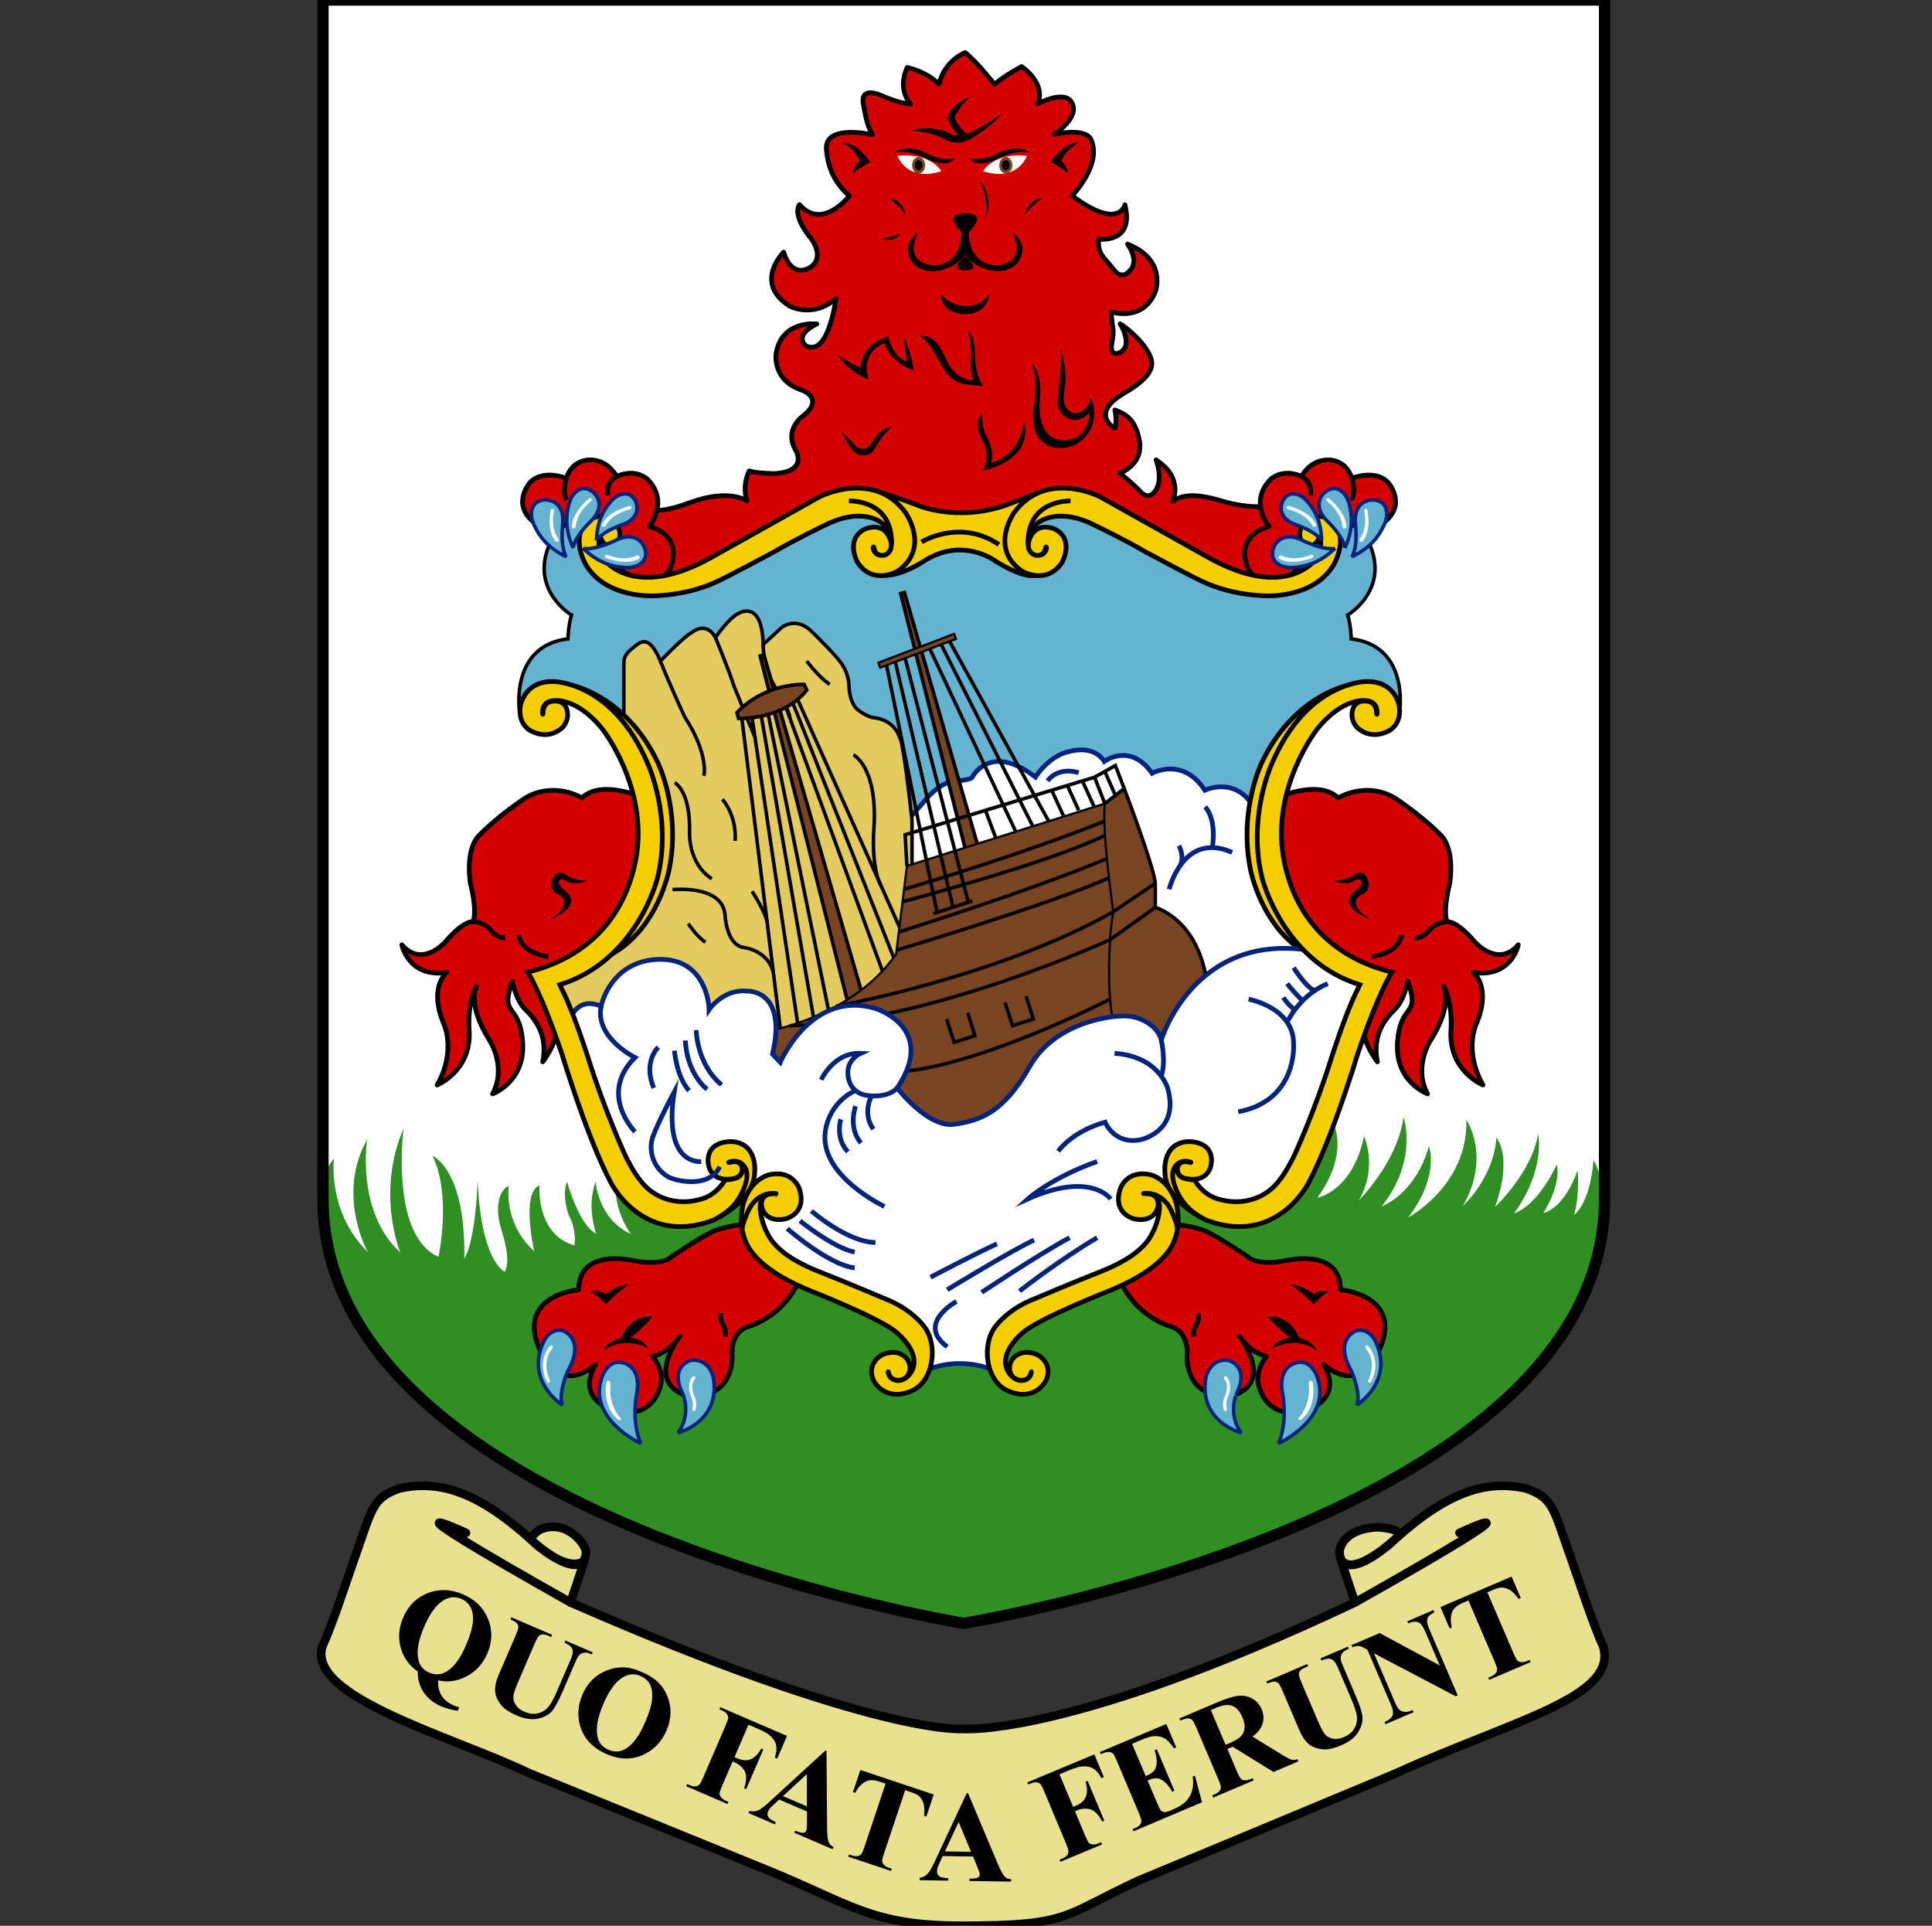 <svg width="301" height="300" viewBox="0 0 301 300" fill="none" xmlns="http://www.w3.org/2000/svg">
<rect x="0" y="0" width="301" height="300" fill="#333333" stroke="none"/>
<g clip-path="url(#clip0_151_12656)">
<path d="M149.835 300C135.612 300 132.496 296.566 119.329 291.246L82.493 276.25C70.412 270.459 47.874 264.453 50.209 256.506C51.611 253.514 53.823 246.807 54.95 243.573C58.02 234.997 57.857 233.432 62.207 231.883C68.299 230.522 74.528 232.161 83.651 240.705C91.272 246.709 91.281 242.012 91.281 242.012C91.6 240.886 88.284 236.397 84.043 238.327C84.043 238.327 82.287 239.46 82.947 240.055C88.996 245.505 91.063 243.101 91.063 243.101L88.883 249.635C136.701 270.572 149.995 269.327 149.995 269.327C149.995 269.327 166.353 270.8 211.107 249.635L208.927 243.101C208.927 243.101 210.447 246.13 217.638 239.517C219.14 238.137 214.605 237.907 214.605 237.907C209.44 238.159 208.558 241.138 208.709 242.012C208.709 242.012 208.719 246.708 216.339 240.705C225.461 232.161 231.692 230.521 237.783 231.883C242.133 233.432 241.97 234.997 245.04 243.572C246.167 246.807 248.379 253.514 249.781 256.506C252.116 264.452 235.437 268.058 217.498 276.25L177.253 293.019C165.488 298.494 166.688 300 149.835 300Z" fill="#E8E18F" stroke="black" stroke-width="1.344" stroke-linecap="round" stroke-linejoin="round"/>
<path d="M72.595 238.796C72.595 238.796 55.986 231.09 88.882 249.635" stroke="black" stroke-width="1.344" stroke-linecap="round" stroke-linejoin="round"/>
<path d="M227.392 238.796C227.392 238.796 244.001 231.09 211.105 249.635" stroke="black" stroke-width="1.344" stroke-linecap="round" stroke-linejoin="round"/>
<path d="M68.282 261.769C68.213 262.694 68.386 263.485 68.799 264.144C69.211 264.802 69.86 265.322 70.745 265.703C70.987 265.807 71.255 265.893 71.549 265.963L71.31 266.516C70.296 266.353 69.428 266.116 68.707 265.805C67.58 265.32 66.691 264.611 66.041 263.678C65.391 262.746 65.071 261.65 65.082 260.391C63.727 259.435 62.841 258.189 62.422 256.652C62.003 255.115 62.136 253.554 62.82 251.968C63.613 250.128 64.891 248.864 66.653 248.176C68.415 247.488 70.248 247.554 72.15 248.372C74.047 249.189 75.347 250.473 76.049 252.225C76.752 253.977 76.708 255.77 75.917 257.605C75.228 259.203 74.147 260.385 72.675 261.15C71.203 261.917 69.739 262.122 68.282 261.769ZM71.844 249.059C70.753 248.59 69.667 248.793 68.585 249.67C67.678 250.406 66.846 251.652 66.089 253.408C65.181 255.514 64.88 257.236 65.187 258.574C65.403 259.507 65.968 260.17 66.883 260.564C67.804 260.96 68.672 260.921 69.487 260.446C70.663 259.768 71.683 258.428 72.547 256.424C73.398 254.451 73.781 252.921 73.695 251.837C73.594 250.473 72.977 249.546 71.844 249.059Z" fill="black"/>
<path d="M79.663 251.94L86.025 254.678L85.88 255.014L85.562 254.877C85.084 254.671 84.733 254.579 84.511 254.602C84.29 254.625 84.103 254.708 83.951 254.851C83.8 254.994 83.573 255.417 83.27 256.119L80.67 262.148C80.195 263.25 79.964 264.015 79.977 264.444C79.989 264.873 80.135 265.288 80.416 265.688C80.695 266.088 81.126 266.414 81.708 266.664C82.375 266.951 83.007 267.046 83.606 266.948C84.205 266.851 84.734 266.589 85.195 266.162C85.655 265.736 86.168 264.869 86.731 263.561L88.897 258.54C89.134 257.989 89.246 257.571 89.233 257.285C89.219 257 89.145 256.774 89.008 256.607C88.796 256.351 88.441 256.115 87.944 255.902L88.089 255.566L92.352 257.4L92.207 257.736L91.952 257.626C91.607 257.478 91.289 257.424 90.999 257.464C90.709 257.504 90.452 257.641 90.229 257.875C90.067 258.036 89.877 258.366 89.66 258.869L87.644 263.545C87.02 264.993 86.474 265.995 86.007 266.555C85.539 267.114 84.819 267.504 83.848 267.725C82.877 267.945 81.751 267.781 80.473 267.231C79.407 266.772 78.644 266.275 78.185 265.74C77.558 265.011 77.212 264.273 77.146 263.527C77.08 262.781 77.267 261.896 77.708 260.873L80.308 254.844C80.613 254.136 80.764 253.678 80.759 253.472C80.755 253.265 80.678 253.069 80.528 252.882C80.379 252.696 80.042 252.494 79.518 252.276L79.663 251.94Z" fill="black"/>
<path d="M99.927 260.456C101.922 261.228 103.27 262.486 103.973 264.231C104.675 265.976 104.632 267.763 103.844 269.591C103.17 271.153 102.12 272.33 100.694 273.123C98.803 274.175 96.752 274.225 94.54 273.273C92.323 272.319 90.931 270.83 90.367 268.807C89.921 267.209 90.05 265.595 90.752 263.967C91.54 262.139 92.82 260.883 94.591 260.199C96.362 259.515 98.141 259.601 99.927 260.456ZM99.786 261.084C98.659 260.599 97.553 260.805 96.469 261.702C95.584 262.44 94.759 263.694 93.998 265.461C93.092 267.562 92.792 269.273 93.098 270.596C93.31 271.52 93.88 272.182 94.807 272.581C95.431 272.85 96.017 272.922 96.566 272.8C97.266 272.641 97.948 272.201 98.612 271.478C99.275 270.755 99.902 269.71 100.492 268.342C101.194 266.713 101.568 265.43 101.613 264.491C101.659 263.553 101.519 262.816 101.193 262.281C100.866 261.746 100.397 261.347 99.786 261.084Z" fill="black"/>
<path d="M116.611 268.68L114.43 273.737L114.785 273.89C115.33 274.124 115.811 274.234 116.227 274.219C116.643 274.204 117.054 274.055 117.46 273.77C117.866 273.486 118.248 273.03 118.605 272.401L118.923 272.538L116.257 278.722L115.939 278.585C116.328 277.367 116.346 276.462 115.995 275.869C115.643 275.276 115.143 274.84 114.495 274.561L114.14 274.409L112.516 278.177C112.244 278.807 112.109 279.215 112.111 279.402C112.113 279.59 112.19 279.786 112.342 279.992C112.494 280.197 112.743 280.374 113.088 280.523L113.497 280.699L113.352 281.035L106.908 278.261L107.053 277.925L107.462 278.101C107.819 278.255 108.134 278.315 108.408 278.282C108.602 278.265 108.786 278.172 108.959 278.002C109.089 277.886 109.286 277.519 109.553 276.902L113.045 268.802C113.317 268.172 113.453 267.765 113.454 267.578C113.455 267.392 113.38 267.196 113.228 266.991C113.076 266.786 112.827 266.609 112.482 266.46L112.073 266.284L112.217 265.948L122.615 270.423L121.092 273.955L120.72 273.795C120.993 272.929 121.041 272.221 120.865 271.672C120.689 271.122 120.305 270.624 119.716 270.176C119.391 269.929 118.738 269.594 117.757 269.171L116.611 268.68Z" fill="black"/>
<path d="M125.735 282.208L121.381 280.335L120.346 281.31C120.004 281.637 119.777 281.93 119.665 282.191C119.516 282.536 119.546 282.85 119.754 283.133C119.876 283.301 120.248 283.547 120.869 283.871L120.724 284.207L116.625 282.443L116.77 282.107C117.24 282.231 117.683 282.204 118.097 282.028C118.511 281.851 119.13 281.383 119.952 280.624L128.597 272.696L128.77 272.771L128.86 284.781C128.872 285.92 128.961 286.672 129.126 287.038C129.251 287.314 129.495 287.548 129.858 287.74L129.713 288.076L123.751 285.51L123.896 285.174L124.141 285.279C124.619 285.486 124.984 285.564 125.236 285.514C125.411 285.474 125.537 285.364 125.616 285.182C125.663 285.073 125.693 284.954 125.706 284.823C125.717 284.763 125.724 284.497 125.727 284.025L125.735 282.208ZM125.715 281.404L125.708 276.373L121.989 279.8L125.715 281.404Z" fill="black"/>
<path d="M145.473 279.551L144.322 282.992L143.984 282.88C144.049 282.019 144.018 281.374 143.89 280.946C143.762 280.517 143.52 280.129 143.163 279.78C142.963 279.589 142.565 279.393 141.971 279.195L141.023 278.878L137.742 288.687C137.525 289.338 137.425 289.756 137.443 289.943C137.46 290.129 137.554 290.318 137.723 290.51C137.891 290.702 138.157 290.858 138.52 290.98L138.942 291.12L138.827 291.468L132.162 289.243L132.278 288.896L132.7 289.037C133.07 289.16 133.389 289.194 133.658 289.138C133.85 289.104 134.029 288.997 134.193 288.816C134.312 288.689 134.479 288.307 134.692 287.669L137.972 277.86L137.052 277.553C136.195 277.267 135.512 277.24 135.002 277.474C134.288 277.798 133.703 278.405 133.245 279.295L132.888 279.176L134.039 275.735L145.473 279.551Z" fill="black"/>
<path d="M151.603 289.215L146.863 289.14L146.278 290.436C146.087 290.868 145.988 291.226 145.984 291.509C145.978 291.884 146.126 292.164 146.426 292.346C146.603 292.455 147.04 292.541 147.738 292.605L147.732 292.97L143.27 292.9L143.275 292.534C143.758 292.469 144.157 292.276 144.472 291.954C144.787 291.633 145.181 290.966 145.652 289.951L150.621 279.33L150.809 279.333L155.474 290.403C155.919 291.451 156.288 292.113 156.58 292.388C156.801 292.596 157.116 292.719 157.525 292.759L157.519 293.124L151.027 293.022L151.033 292.656L151.3 292.66C151.821 292.668 152.189 292.602 152.402 292.46C152.549 292.357 152.624 292.207 152.627 292.009C152.629 291.89 152.611 291.768 152.574 291.642C152.561 291.582 152.466 291.334 152.288 290.896L151.603 289.215ZM151.278 288.478L149.352 283.83L147.221 288.414L151.278 288.478Z" fill="black"/>
<path d="M165.067 276.405L167.193 281.486L167.549 281.338C168.097 281.109 168.51 280.84 168.788 280.531C169.066 280.222 169.244 279.823 169.322 279.333C169.399 278.844 169.336 278.252 169.132 277.559L169.451 277.425L172.051 283.637L171.731 283.771C171.124 282.645 170.485 282.003 169.815 281.844C169.144 281.685 168.482 281.741 167.831 282.013L167.475 282.162L169.059 285.947C169.324 286.58 169.524 286.961 169.661 287.09C169.797 287.218 169.992 287.299 170.245 287.333C170.499 287.366 170.799 287.311 171.146 287.166L171.557 286.994L171.698 287.331L165.224 290.035L165.083 289.698L165.494 289.526C165.853 289.376 166.115 289.192 166.281 288.972C166.404 288.821 166.464 288.624 166.463 288.382C166.469 288.208 166.342 287.811 166.083 287.191L162.678 279.054C162.414 278.421 162.215 278.04 162.082 277.91C161.949 277.78 161.755 277.698 161.502 277.665C161.248 277.631 160.948 277.687 160.601 277.832L160.19 278.004L160.049 277.666L170.494 273.304L171.979 276.852L171.605 277.008C171.171 276.211 170.695 275.685 170.177 275.429C169.659 275.174 169.034 275.103 168.302 275.216C167.898 275.277 167.203 275.514 166.217 275.925L165.067 276.405Z" fill="black"/>
<path d="M176.373 271.656L178.501 276.682L178.747 276.578C179.531 276.247 179.995 275.761 180.139 275.12C180.283 274.48 180.201 273.659 179.892 272.659L180.238 272.512L182.976 278.978L182.629 279.124C182.259 278.451 181.86 277.939 181.436 277.589C181.012 277.238 180.612 277.051 180.237 277.027C179.862 277.004 179.379 277.116 178.79 277.365L180.263 280.844C180.551 281.523 180.756 281.927 180.877 282.054C180.999 282.182 181.16 282.261 181.359 282.291C181.558 282.322 181.834 282.262 182.186 282.113L182.925 281.801C184.079 281.313 184.891 280.655 185.361 279.827C185.831 278.999 185.986 277.974 185.827 276.753L186.164 276.61L187.27 280.77L176.588 285.284L176.445 284.947L176.855 284.774C177.213 284.622 177.475 284.437 177.64 284.217C177.762 284.065 177.822 283.868 177.819 283.625C177.824 283.452 177.696 283.055 177.434 282.436L173.995 274.313C173.758 273.755 173.598 273.418 173.514 273.304C173.363 273.117 173.181 273.001 172.968 272.954C172.665 272.882 172.313 272.931 171.912 273.1L171.502 273.273L171.359 272.936L181.705 268.565L183.251 272.217L182.904 272.363C182.35 271.545 181.832 271.01 181.348 270.756C180.864 270.502 180.292 270.407 179.632 270.472C179.245 270.506 178.584 270.721 177.649 271.117L176.373 271.656Z" fill="black"/>
<path d="M191.22 272.454L192.692 275.911C192.976 276.579 193.196 276.981 193.351 277.119C193.507 277.257 193.71 277.335 193.96 277.35C194.21 277.365 194.618 277.253 195.183 277.013L195.326 277.349L189.006 280.036L188.863 279.699C189.433 279.456 189.798 279.239 189.956 279.047C190.114 278.854 190.198 278.655 190.208 278.451C190.218 278.246 190.08 277.81 189.796 277.143L186.386 269.137C186.102 268.47 185.882 268.067 185.727 267.929C185.571 267.791 185.368 267.714 185.118 267.699C184.867 267.683 184.46 267.796 183.895 268.036L183.752 267.699L189.489 265.26C190.982 264.625 192.119 264.264 192.899 264.176C193.679 264.088 194.406 264.229 195.079 264.598C195.753 264.968 196.248 265.525 196.566 266.271C196.953 267.181 196.946 268.072 196.543 268.945C196.284 269.499 195.819 270.03 195.146 270.539L199.893 273.453C200.511 273.827 200.931 274.047 201.152 274.11C201.481 274.192 201.813 274.173 202.149 274.052L202.292 274.388L198.404 276.041L192.029 272.11L191.22 272.454ZM188.643 266.404L190.945 271.808L191.464 271.588C192.308 271.229 192.906 270.883 193.259 270.551C193.612 270.218 193.822 269.799 193.891 269.294C193.958 268.789 193.855 268.211 193.578 267.562C193.178 266.622 192.662 266.021 192.031 265.76C191.399 265.498 190.595 265.575 189.617 265.99L188.643 266.404Z" fill="black"/>
<path d="M197.295 261.941L203.666 259.223L203.81 259.559L203.491 259.695C203.012 259.899 202.704 260.09 202.567 260.266C202.431 260.442 202.363 260.635 202.362 260.843C202.362 261.051 202.511 261.507 202.812 262.21L205.393 268.248C205.864 269.351 206.26 270.046 206.58 270.332C206.899 270.619 207.301 270.798 207.784 270.872C208.267 270.945 208.8 270.858 209.383 270.609C210.05 270.324 210.555 269.931 210.897 269.431C211.239 268.93 211.414 268.366 211.422 267.739C211.43 267.112 211.155 266.144 210.595 264.835L208.446 259.807C208.21 259.255 207.984 258.886 207.767 258.698C207.551 258.511 207.335 258.41 207.121 258.394C206.788 258.371 206.373 258.466 205.875 258.678L205.732 258.341L210 256.52L210.144 256.857L209.889 256.965C209.543 257.113 209.285 257.306 209.114 257.544C208.943 257.781 208.865 258.062 208.882 258.384C208.886 258.612 208.995 258.978 209.21 259.481L211.212 264.163C211.831 265.612 212.183 266.699 212.266 267.423C212.35 268.147 212.136 268.937 211.627 269.792C211.117 270.647 210.222 271.348 208.942 271.894C207.874 272.35 206.988 272.559 206.284 272.523C205.323 272.474 204.549 272.216 203.962 271.75C203.376 271.283 202.863 270.538 202.425 269.514L199.845 263.476C199.542 262.767 199.313 262.343 199.161 262.204C199.008 262.065 198.812 261.985 198.574 261.965C198.336 261.944 197.957 262.049 197.438 262.278L197.295 261.941Z" fill="black"/>
<path d="M214.947 254.404L224.309 259.445L222.038 254.146C221.721 253.407 221.401 252.952 221.077 252.782C220.635 252.555 220.074 252.594 219.394 252.9L219.25 252.564L223.326 250.82L223.47 251.157C222.977 251.447 222.664 251.683 222.53 251.865C222.397 252.048 222.331 252.28 222.334 252.562C222.336 252.845 222.462 253.276 222.711 253.858L227.109 264.119L226.799 264.252L214.059 257.559L217.417 265.393C217.72 266.102 218.088 266.512 218.519 266.621C218.95 266.731 219.374 266.696 219.793 266.517L220.084 266.392L220.228 266.729L215.852 268.601L215.708 268.264C216.384 267.968 216.798 267.626 216.948 267.239C217.098 266.852 217.033 266.332 216.752 265.677L213.025 256.979L212.621 256.764C212.22 256.549 211.897 256.432 211.653 256.415C211.409 256.398 211.096 256.463 210.714 256.612L210.57 256.276L214.947 254.404Z" fill="black"/>
<path d="M235.5 245.604L236.932 248.938L236.604 249.079C236.08 248.393 235.627 247.932 235.246 247.698C234.866 247.463 234.426 247.334 233.928 247.311C233.65 247.301 233.224 247.419 232.648 247.666L231.729 248.059L235.811 257.563C236.081 258.194 236.285 258.572 236.422 258.7C236.56 258.828 236.755 258.907 237.009 258.938C237.263 258.969 237.566 258.909 237.918 258.758L238.327 258.583L238.471 258.919L232.014 261.687L231.869 261.351L232.279 261.175C232.636 261.022 232.897 260.835 233.061 260.614C233.182 260.462 233.244 260.263 233.247 260.018C233.251 259.844 233.12 259.448 232.855 258.831L228.774 249.327L227.882 249.709C227.051 250.065 226.524 250.499 226.299 251.012C225.982 251.729 225.948 252.571 226.199 253.539L225.854 253.687L224.422 250.352L235.5 245.604Z" fill="black"/>
<path d="M249.669 0V186.784C249.669 236.676 149.835 252.887 149.835 252.887C149.835 252.887 50 236.676 50 186.784V0H249.669Z" fill="white"/>
<path d="M249.669 186.784C249.669 236.676 149.835 252.887 149.835 252.887C149.835 252.887 50 236.676 50 186.784C50 186.784 50 182.766 52.032 180.482C52.032 180.482 50.931 188.78 57.313 195.056C57.313 195.056 52.307 186.202 57.203 177.501C57.203 177.501 55.387 188.697 62.374 195.126C62.374 195.126 58.523 185.981 62.869 175.783C62.869 175.783 60.724 192.466 68.315 195.791C68.315 195.791 70.406 186.202 67.38 180.051C67.38 180.051 72.606 182.157 72.331 196.068C72.331 196.068 73.981 194.017 74.421 183.986C74.421 183.986 74.641 195.458 78.602 198.119C78.602 198.119 79.812 196.955 78.162 191.745C76.512 186.535 78.877 184.706 79.263 184.817C79.263 184.817 78.394 190.581 83.23 194.904C83.23 194.904 81.133 185.87 84.049 184.651C84.049 184.651 83.444 192.3 89.495 194.018C89.495 194.018 89.935 191.801 88.615 189.307C88.615 189.307 87.459 186.349 88.339 184.087C88.339 184.087 90.265 191.025 92.906 192.189C92.906 192.189 91.31 188.122 92.796 184.087C92.796 184.087 93.126 189.861 98.297 192.244C98.297 192.244 94.89 187.774 96.236 182.859L129.489 184.485L146.708 185.306L198.365 181.658L207.277 174.01C207.277 174.01 210.798 178.887 205.242 186.591C205.242 186.591 210.743 185.594 212.503 177.003C212.503 177.003 214.759 181.769 211.678 187.034C211.678 187.034 217.785 180.938 218.665 174.01C218.665 174.01 221.03 180.716 215.254 187.921C215.254 187.921 220.425 186.203 222.626 178.555C222.626 178.555 224.386 183.162 219.38 189.671C219.38 189.671 228.732 184.707 228.458 174.453C228.458 174.453 232.363 180.106 227.908 187.866C227.908 187.866 232.694 183.598 233.134 177.224C233.134 177.224 235.774 180.107 232.914 188.032C232.914 188.032 238.745 182.545 239.625 176.615C239.625 176.615 240.89 182.102 235.884 189.03C235.884 189.03 239.295 188.199 242.541 181.437C242.541 181.437 243.421 184.097 240.451 188.975C240.451 188.975 243.641 188.421 245.787 182.324C245.787 182.324 246.172 185.982 245.237 189.252C245.237 189.252 247.713 187.644 248.263 180.716C248.263 180.716 249.645 182.989 249.669 185.815C249.693 188.641 249.669 186.784 249.669 186.784Z" fill="#2F8F22"/>
<path d="M198.26 78.808C198.26 78.808 194.791 79.397 190.335 78.041C185.879 76.685 184.078 77.235 182.695 78.041C182.695 78.041 184.503 74.464 180.102 71.639C180.102 71.639 181.532 75.251 179.552 76.938C179.552 76.938 178.672 77.766 177.627 76.519C177.627 76.519 176.086 74.939 174.463 73.72C174.463 73.72 178.204 72.417 177.517 68.621C176.829 64.824 174.793 64.325 173.693 63.854C173.693 63.854 174.078 65.573 173.693 66.737C173.693 66.737 169.622 64.464 175.151 61.249C180.679 58.035 179.662 56.151 178.672 54.516C177.681 52.881 175.563 51.079 174.518 50.442C174.518 50.442 175.618 52.16 175.426 53.629C175.233 55.098 172.73 56.04 173.225 53.463C173.721 50.886 173.198 51.329 173.143 48.585C173.143 48.585 178.066 50.248 179.992 45.454C179.992 45.454 181.89 40.493 175.673 38.027C175.673 38.027 177.186 40.05 176.443 41.574C176.443 41.574 175.123 44.068 173.555 42.045C171.987 40.022 170.997 39.634 171.162 37.251C171.162 37.251 176.801 38.027 175.261 31.902C175.261 31.902 174.353 35.976 167.036 30.489C167.036 30.489 171.795 25.612 169.952 21.677C169.952 21.677 169.375 19.875 164.203 20.929C164.203 20.929 168.687 18.102 166.789 15.691C166.789 15.691 165.826 14.084 161.645 16.19C161.645 16.19 163.268 13.391 159.169 10.37C159.169 10.37 156.419 11.811 154.961 13.142C154.961 13.142 152.155 9.595 150.367 8.181C150.367 8.181 147.121 9.428 146.296 13.142C146.296 13.142 144.783 11.34 141.345 10.509C141.345 10.509 139.695 13.557 141.84 16.218C141.84 16.218 140.245 16.162 137.329 14.887C137.329 14.887 134.001 13.308 134.496 16.162C134.991 19.017 135.239 19.654 135.899 20.984C135.899 20.984 128.43 19.251 128.748 23.284C128.968 26.083 130.013 28.494 132.324 30.517C132.324 30.517 128.143 35.976 124.567 31.875C124.567 31.875 123.329 33.205 125.997 36.697C125.997 36.697 128.665 39.634 126.464 41.491C126.464 41.491 123.521 43.846 122.091 39.274C122.091 39.274 117.332 44.013 122.944 47.643C122.944 47.643 126.547 49.694 130.233 46.535C130.233 46.535 129.105 55.624 125.584 53.878C125.584 53.878 123.466 52.326 127.262 50.469C127.262 50.469 121.788 49.777 120.908 55.07C120.908 55.07 120.232 59.281 125.006 60.806C125.006 60.806 128.692 62.136 124.869 64.99C124.869 64.99 122.173 67.041 123.934 70.09C123.934 70.09 126.052 73.442 120.688 73.775C120.688 73.775 117.772 73.747 116.727 73.359C116.727 73.359 115.551 75.544 116.372 78.041C116.372 78.041 113.701 76.052 107.622 78.253C101.543 80.454 102.011 78.901 101.516 79.567C101.02 80.232 99.838 82.476 99.838 82.476C99.838 82.476 103.029 86.356 103.084 86.273C103.139 86.19 102.479 90.707 102.479 90.707L104.046 91.455L116.562 85.885L129.27 79.269L139.487 79.895L145.967 81.436L154.477 82.056L160.572 78.808H169.402L179.113 83.642L190.197 90.249L195.974 91.261L200.424 91.024V82.056L198.26 78.808Z" fill="#D40000" stroke="black" stroke-width="0.734" stroke-linejoin="round"/>
<path d="M97.451 89.294C97.451 89.294 102.292 91.76 104.314 88.767C104.314 88.767 106.954 83.737 101.157 81.992C101.157 81.992 104.314 78.209 100.931 74.717C100.931 74.717 99.156 72.847 96.062 74.219C96.062 74.219 94.783 71.558 91.771 71.641C91.771 71.641 89.13 71.6 88.222 74.51C88.222 74.51 84.592 73.013 82.57 75.175C82.57 75.175 79.228 78.916 83.89 81.867L87.246 82.172L90.547 80.648L94.233 81.701C94.233 81.701 93.283 85.428 97.451 89.294Z" fill="#D40000" stroke="black" stroke-width="0.734" stroke-linejoin="round"/>
<path d="M205.516 80.448C211.348 79.899 213.407 84.817 213.407 84.817C216.464 91.982 209.972 95.806 209.972 95.806C210.467 97.413 210.522 99.52 210.522 99.52C219.654 100.628 218.057 110.882 218.057 110.882L215.033 108.387C209.752 106.337 204.306 110.826 200.4 118.364C196.494 125.902 198.364 129.449 199.025 138.372C199.685 147.295 214.208 152.616 214.208 152.616C214.208 152.616 207.331 170.296 202.876 181.658C198.419 193.02 189.122 188.309 186.427 185.916C183.731 183.522 183.057 184.852 181.696 185.916C180.334 186.979 187.802 192.799 174.214 198.286C160.626 203.773 158.26 207.985 156.005 209.37C153.749 210.756 144.342 209.814 143.407 208.65C142.471 207.486 143.022 207.486 139.501 205.324C135.98 203.163 130.039 201.278 123.547 198.119C117.056 194.96 117.221 190.914 117.276 190.083C117.331 189.251 119.531 182.49 111.928 187.866C104.325 193.242 97.856 185.306 97.856 185.306C96.371 183.355 90.044 166.417 90.044 166.417C88.339 160.098 84.983 152.727 84.983 152.727C85.148 152.672 84.653 153.503 90.264 150.289C95.876 147.074 98.389 141.725 100.332 136.432C102.274 131.139 100.387 122.078 99.672 120.249C98.957 118.42 94.775 110.034 89.599 108.277C84.422 106.52 80.949 110.882 80.949 110.882C80.949 110.882 79.352 100.629 88.484 99.52C88.484 99.52 88.539 97.414 89.034 95.807C89.034 95.807 82.543 91.983 85.599 84.817C85.599 84.817 87.659 79.9 93.491 80.449L92.08 83.115C92.08 83.115 90.611 97.747 112.05 87.936C133.488 78.126 132.844 76.297 145.057 82.45L153.969 82.283C153.969 82.283 166.842 76.334 170.968 78.893C175.094 81.452 189.948 89.765 189.948 89.765C189.948 89.765 204.306 95.145 207.112 85.222L205.516 80.448Z" fill="#64B4D1" stroke="black" stroke-width="0.55"/>
<path d="M141.015 143.886C141.015 143.886 140.27 139.395 139.488 136.487C139.488 136.487 137.896 131.923 140.611 128.718L143.977 124.848C143.977 124.848 146.069 122.036 148.658 121.655C148.658 121.655 151.248 121.578 151.495 121.052C151.743 120.525 154.576 115.867 161.315 121.052C161.315 121.052 163.461 117.615 166.761 117.033C166.761 117.033 170.327 115.953 172.051 118.613C172.051 118.613 176.058 115.578 179.497 120.462C179.497 120.462 184.256 117.788 187.721 123.106C187.721 123.106 192.425 120.814 195.313 125.699C198.201 130.584 197.623 132.58 197.623 132.58L199.767 140.339L207.361 149.706L189.701 156.357H181.78L165.936 160.597L137.796 162.758L129.957 153.53L141.015 143.886Z" fill="white" stroke="#00247D" stroke-width="0.734" stroke-miterlimit="10"/>
<path d="M117.231 190.609C117.231 190.609 113.022 190.858 110.877 191.939C108.732 193.02 107.081 194.184 104.606 195.763C104.606 195.763 103.45 197.301 98.582 196.366C98.582 196.366 90.165 194.35 90.165 200.918C90.165 200.918 80.097 201.749 84.223 210.562C84.223 210.562 87.029 217.462 92.805 212.557C92.805 212.557 89.092 217.878 96.271 219.956C96.271 219.956 101.388 221.203 102.873 215.965C102.873 215.965 103.698 213.887 101.717 211.31C101.717 211.31 104.193 210.811 105.926 208.151C105.926 208.151 100.645 214.819 106.421 217.221C106.421 217.221 113.681 219.041 114.095 211.476C114.095 211.476 113.502 207.985 116.316 206.737C116.316 206.737 122.1 205.407 124.74 198.964C124.74 198.964 116.423 194.538 117.231 190.609Z" fill="#D40000" stroke="black" stroke-width="0.734" stroke-linejoin="round"/>
<path d="M100.234 124.3C100.234 124.3 93.743 121.312 90.662 124.3C90.662 124.3 86.371 121.645 81.86 124.3C81.86 124.3 77.569 127.101 74.598 130.187C74.598 130.187 72.508 131.976 73.278 137.612C73.278 137.612 74.378 141.586 73.718 143.581C73.718 143.581 72.288 143.299 69.427 146.685C69.427 146.685 65.796 150.886 62.605 147.178C62.605 147.178 63.596 152.339 69.592 151.507C69.592 151.507 66.676 153.779 69.207 159.654C69.207 159.654 71.077 163.811 68.107 169.021C68.107 169.021 73.333 166.915 73.113 160.763C73.113 160.763 72.673 156.606 74.213 153.668C74.213 153.668 72.673 156.339 76.249 162.037C76.249 162.037 78.999 166.139 76.744 170.406C76.744 170.406 81.915 168.522 81.42 162.259C80.925 155.996 77.79 158.601 79.825 152.837C79.825 152.837 80.32 155.79 81.86 157.278C83.401 158.768 85.381 161.262 84.556 165.418C84.556 165.418 87.637 161.594 86.922 157.659C86.206 153.724 85.436 152.534 85.436 152.534L95.174 147.018L100.015 138.261L100.234 124.3Z" fill="#D40000" stroke="black" stroke-width="0.734" stroke-linejoin="round"/>
<path d="M85.436 149.013C85.436 149.013 81.42 148.736 80.76 145.632" stroke="black" stroke-width="0.734" stroke-miterlimit="10"/>
<path d="M73.719 143.582C73.719 143.582 75.118 143.526 76.383 144.801C76.383 144.801 77.35 146.242 78.725 146.076" stroke="black" stroke-width="0.734" stroke-miterlimit="10"/>
<path d="M91.377 137.208C91.377 137.208 89.287 137.208 88.132 136.21C88.132 136.21 86.921 135.379 86.206 136.709C86.206 136.709 85.106 138.594 87.141 139.425C87.141 139.425 89.672 140.7 85.656 143.249C85.656 143.249 90.442 141.531 88.517 139.203C88.517 139.203 86.427 137.706 87.197 137.152C87.197 137.152 87.417 136.709 88.242 137.263C89.067 137.817 90.717 137.596 91.377 137.208Z" fill="black"/>
<path d="M156.996 147.796L140.909 92.297L140.32 92.456L154.535 148.628L156.996 147.796Z" fill="#784421" stroke="black" stroke-width="0.55"/>
<path d="M100.973 210.06C100.973 210.06 97.177 207.929 94.041 210.423C94.041 210.423 94.362 209.037 96.759 208.428C96.759 208.428 98.057 204.769 101.688 205.102C101.688 205.102 100.203 206.876 98.222 208.372C98.222 208.372 100.312 208.588 100.973 210.06Z" fill="black"/>
<path d="M87.607 218.875C87.607 218.875 81.582 215.093 84.842 208.733C84.842 208.733 85.791 206.904 87.607 207.278C87.607 207.278 91.361 208.442 88.432 213.638C88.432 213.638 86.947 217.005 87.607 218.875Z" fill="#64B4D1" stroke="#00247D" stroke-width="0.55" stroke-miterlimit="2.613"/>
<path d="M99.819 224.861C99.819 224.861 91.237 220.954 93.878 214.303C93.878 214.303 94.693 212.058 96.596 212.224C96.596 212.224 99.906 212.39 99.243 216.796C99.244 216.797 98.252 221.12 99.819 224.861Z" fill="#64B4D1" stroke="#00247D" stroke-width="0.55" stroke-miterlimit="2.613"/>
<path d="M98.002 200.04C98.002 200.04 95.424 201.943 94.375 203.218C94.375 203.218 93.326 201.916 91.951 201.126C91.951 201.126 93.534 200.918 94.375 201.629C94.375 201.629 95.692 200.354 98.002 200.04Z" fill="black"/>
<path d="M105.635 223.198C105.635 223.198 112.36 221.494 111.122 214.552C111.122 214.552 110.462 211.518 107.615 211.934C107.615 211.934 104.184 212.809 106.419 217.222C106.419 217.222 107.739 220.372 105.635 223.198Z" fill="#64B4D1" stroke="#00247D" stroke-width="0.55" stroke-miterlimit="2.613"/>
<path d="M136.021 76.34C136.021 76.34 140.353 77.666 142.706 78.625C142.706 78.625 148.977 81.451 156.941 78.625C156.941 78.625 162.326 76.494 163.044 76.34L158.921 82.615L158.715 85.857L161.295 89.64C161.295 89.64 159.746 90.263 155.125 87.437C155.125 87.437 150.009 83.488 143.902 87.437C143.902 87.437 140.56 89.699 137.755 89.641L141.716 85.222L140.189 81.243L136.021 76.34Z" fill="#F5CE00" stroke="black" stroke-width="0.734" stroke-miterlimit="2.613"/>
<path d="M108.234 214.905C108.234 214.905 108.482 214.573 108.193 214.427C108.193 214.427 107.904 214.303 107.698 214.708C107.698 214.708 106.996 215.82 107.59 217.342C107.59 217.342 108.152 218.397 107.879 219.499C107.879 219.499 107.842 219.811 108.09 219.852C108.09 219.852 108.327 219.769 108.373 219.541C108.373 219.541 108.709 218.465 108.131 217.413C108.132 217.413 107.43 215.778 108.234 214.905Z" fill="white"/>
<path d="M201.391 89.294C201.391 89.294 196.55 91.76 194.528 88.767C194.528 88.767 191.887 83.737 197.684 81.992C197.684 81.992 194.528 78.209 197.911 74.717C197.911 74.717 199.685 72.847 202.78 74.219C202.78 74.219 204.059 71.558 207.071 71.641C207.071 71.641 209.711 71.6 210.619 74.51C210.619 74.51 214.25 73.013 216.272 75.175C216.272 75.175 219.614 78.916 214.951 81.867L211.595 82.172L208.294 80.648L204.609 81.701C204.609 81.701 205.558 85.428 201.391 89.294Z" fill="#D40000" stroke="black" stroke-width="0.734" stroke-linejoin="round"/>
<path d="M163.047 85.386C163.047 85.386 162.925 86.384 161.935 86.495C161.935 86.495 160.902 86.827 160.299 85.542C160.299 85.542 160.23 85.252 160.213 85.109C160.144 84.508 159.939 82.781 161.809 81.368C161.809 81.368 164.863 78.874 170.694 81.895C170.694 81.895 175.315 84.112 178.506 85.996C178.506 85.996 186.757 90.43 187.748 90.763C187.748 90.763 191.379 92.591 196.935 92.813C196.935 92.813 204.527 93.367 207.745 88.047C207.745 88.047 210.193 84.001 207.745 81.424C207.745 81.424 206.755 80.26 205.127 80.474C204.444 80.564 203.689 80.878 202.959 81.729C202.959 81.729 201.776 83.447 203.152 84.722C203.152 84.722 204.94 85.816 205.572 83.502C205.572 83.502 205.6 83.336 205.655 83.544C205.69 83.678 206.095 85.442 205.146 86.938C205.146 86.938 200.566 93.862 187.968 86.687L171.354 77.378C171.354 77.378 163.019 73.11 158.041 79.789C158.041 79.789 154.025 85.331 159.196 88.961C159.196 88.961 163.047 91.261 165.468 87.603C165.468 87.603 167.476 84.001 164.312 82.421C164.312 82.421 161.534 81.118 160.434 83.89C159.334 86.661 162.579 87.381 162.882 85.414C162.882 85.414 162.964 84.943 163.047 85.386Z" fill="#F5CE00" stroke="black" stroke-width="0.734" stroke-miterlimit="2.613"/>
<path d="M97.191 113.957C97.191 113.957 97.191 105.311 97.191 103.565C97.191 102.749 97.197 102.069 98.435 101.071C99.672 100.074 100.993 98.494 102.891 102.983C102.891 102.983 106.604 99.076 107.842 98.494C107.842 98.494 109.988 96.665 111.473 99.325C111.473 99.325 113.453 96.332 115.021 95.584C115.021 95.584 118.735 93.173 118.9 100.406L121.788 97.746C121.788 97.746 124.016 95.917 126.492 98.411C126.492 98.411 130.7 102.485 131.278 103.649C131.278 103.649 132.206 104.91 132.278 106.898C132.278 106.898 132.268 109.135 133.423 110.382C133.423 110.382 134.743 111.546 136.022 111.796C136.022 111.796 139.035 111.879 140.107 114.705C140.107 114.705 140.603 114.216 142.088 127.763V152.449L125.419 172.319L98.683 164.67L88.038 160.264L85.644 152.449L95.96 145.798L101.571 130.668L99.755 120.026L97.191 113.957Z" fill="#E4CB5E" stroke="black" stroke-width="0.55" stroke-miterlimit="2.613"/>
<path d="M170.859 127.065L172.125 125.181L175.15 122.853C175.15 122.853 179.771 134.968 179.991 137.612V141.372C179.991 141.372 186.923 143.139 188.133 153.78L182.412 164.31L173.445 159.322L170.859 157.438V127.065Z" fill="#784421" stroke="black" stroke-width="0.55"/>
<path d="M85.934 210.25C85.934 210.25 86.264 209.813 86.037 209.626C86.037 209.626 85.893 209.418 85.501 209.917C85.501 209.917 83.678 211.953 85.129 215.082C85.129 215.082 85.294 215.529 85.583 215.383C85.583 215.383 85.831 215.259 85.604 214.885C85.604 214.885 84.304 212.308 85.934 210.25Z" fill="white"/>
<path d="M112.967 208.206C112.967 208.206 113.242 207.264 112.582 206.266C112.582 206.266 112.142 205.546 112.307 204.603" stroke="black" stroke-width="0.734" stroke-miterlimit="10"/>
<path d="M118.9 100.406C118.9 100.406 118.925 103.005 119.668 104.917C120.411 106.83 122.918 110.137 123.083 111.924" stroke="black" stroke-width="0.55" stroke-miterlimit="10"/>
<path d="M181.779 190.609C181.779 190.609 185.987 190.858 188.133 191.939C190.278 193.02 191.929 194.183 194.404 195.763C194.404 195.763 195.56 197.301 200.428 196.366C200.428 196.366 208.845 194.35 208.845 200.917C208.845 200.917 218.913 201.749 214.787 210.561C214.787 210.561 211.981 217.461 206.205 212.557C206.205 212.557 209.918 217.877 202.739 219.956C202.739 219.956 197.622 221.202 196.137 215.965C196.137 215.965 195.312 213.887 197.293 211.309C197.293 211.309 194.817 210.811 193.084 208.15C193.084 208.15 198.365 214.818 192.589 217.22C192.589 217.22 185.329 219.041 184.915 211.475C184.915 211.475 185.508 207.984 182.694 206.737C182.694 206.737 176.91 205.406 174.27 198.963C174.27 198.964 182.587 194.538 181.779 190.609Z" fill="#D40000" stroke="black" stroke-width="0.734" stroke-linejoin="round"/>
<path d="M115.578 111.921L122.446 167.303" stroke="black" stroke-width="0.55" stroke-miterlimit="10"/>
<path d="M117.168 111.801L124.87 163.423" stroke="black" stroke-width="0.55" stroke-miterlimit="10"/>
<path d="M118.609 111.561L127.481 162.758" stroke="black" stroke-width="0.55" stroke-miterlimit="10"/>
<path d="M135.101 157.521L119.015 102.022L118.426 102.18L132.641 158.352L135.101 157.521Z" fill="#784421" stroke="black" stroke-width="0.55"/>
<path d="M123.531 109.527L139.776 150.537" stroke="black" stroke-width="0.55" stroke-miterlimit="10"/>
<path d="M122.447 110.191L138.126 153.031" stroke="black" stroke-width="0.55" stroke-miterlimit="10"/>
<path d="M96.712 220.926C96.712 220.926 94.826 219.12 95.089 215.882C95.089 215.882 95.199 215.19 94.853 215.094C94.853 215.094 94.483 214.94 94.428 215.744C94.428 215.744 93.906 219.125 96.189 221.065C96.189 221.065 96.344 221.259 96.597 221.203C96.597 221.203 96.868 221.143 96.712 220.926Z" fill="white"/>
<path d="M124.266 108.971L141.016 146.38" stroke="black" stroke-width="0.55" stroke-miterlimit="10"/>
<path d="M119.684 111.296L129.957 161.678" stroke="black" stroke-width="0.55" stroke-miterlimit="10"/>
<path d="M203.722 148.628C196.385 144.468 194.776 135.24 194.776 135.24C193.002 126.054 196.591 118.779 196.591 118.779C201.336 108.761 209.467 106.898 209.467 106.898C209.467 106.898 201.501 112.419 199.273 119.86C199.273 119.86 197.54 126.137 198.53 132.331C199.52 138.524 199.149 136.945 200.676 141.725L203.722 148.628Z" fill="#F5CE00" stroke="black" stroke-width="0.734" stroke-miterlimit="2.613"/>
<path d="M172.125 125.181L141.294 134.906L139.613 148.627C132.296 159.216 117.428 161.095 117.428 161.095L128.995 173.399L151.221 178.055L162.883 169.076L173.446 159.322C172.346 154.112 172.951 146.38 172.951 146.38C172.951 145.078 173.446 142.029 173.446 142.029C173.446 142.029 171.63 129.504 172.125 125.181Z" fill="#784421" stroke="black" stroke-width="0.336"/>
<path d="M140.033 145.18C140.033 145.18 160.34 138.845 172.448 133.759" stroke="black" stroke-width="0.55" stroke-miterlimit="10"/>
<path d="M130.287 156.744C130.287 156.744 155.62 152.172 173.445 142.03L179.991 137.612" stroke="black" stroke-width="0.55" stroke-miterlimit="10"/>
<path d="M179.991 141.372L172.949 146.381C172.949 146.381 144.617 159.433 123.045 159.782" stroke="black" stroke-width="0.55" stroke-miterlimit="10"/>
<path d="M172.943 155.655C172.943 155.655 151.164 166.86 138.676 167.026" stroke="black" stroke-width="0.55" stroke-miterlimit="10"/>
<path d="M198.916 124.3C198.916 124.3 205.407 121.312 208.488 124.3C208.488 124.3 212.779 121.645 217.29 124.3C217.29 124.3 221.581 127.101 224.552 130.187C224.552 130.187 226.642 131.976 225.872 137.612C225.872 137.612 224.772 141.586 225.432 143.581C225.432 143.581 226.863 143.299 229.723 146.685C229.723 146.685 233.354 150.886 236.545 147.178C236.545 147.178 235.555 152.339 229.558 151.507C229.558 151.507 232.474 153.779 229.943 159.654C229.943 159.654 228.073 163.811 231.044 169.021C231.044 169.021 225.817 166.915 226.037 160.763C226.037 160.763 226.477 156.606 224.937 153.668C224.937 153.668 226.477 156.339 222.902 162.037C222.902 162.037 220.151 166.139 222.406 170.406C222.406 170.406 217.235 168.522 217.73 162.259C218.225 155.996 221.361 158.601 219.326 152.837C219.326 152.837 218.83 155.79 217.29 157.278C215.75 158.767 213.769 161.262 214.594 165.418C214.594 165.418 211.514 161.594 212.229 157.659C212.944 153.724 213.714 152.534 213.714 152.534L203.977 147.018L199.135 138.261L198.916 124.3Z" fill="#D40000" stroke="black" stroke-width="0.734" stroke-linejoin="round"/>
<path d="M88.615 159.35C88.615 159.35 89.523 155.053 93.649 156.744C93.649 156.744 95.052 149.706 102.561 149.457C110.07 149.207 110.483 156.772 110.483 157.271C110.483 157.271 112.688 154.023 116.372 154.4C116.372 154.4 122.722 154.026 120.357 164.212L121.558 165.489C121.558 165.489 126.409 154.112 136.394 157.105C136.394 157.105 146.131 160.07 139.777 169.493C139.777 169.493 144.583 175.728 148.658 175.146C152.733 174.564 156.364 173.317 160.407 166.167C164.45 159.017 173.858 157.937 176.251 158.352C178.644 158.768 180.534 160.32 180.925 162.01C180.925 162.01 185.906 145.402 203.812 148.012L210.991 151.618L213.715 152.865L209.656 164.31L199.767 186.641L192.26 188.946L184.42 184.457L181.697 185.915L181.475 192.604L171.134 200.04L163.955 202.996L156.033 208.4L154.19 213.23C154.19 213.23 149.815 211.389 144.877 213.23L143.243 209.231L138.622 204.825L120.671 196.365L117.427 185.915L114.151 184.457L110.483 188.655L105.119 189.279L97.115 183.875L88.615 159.35Z" fill="white" stroke="#00247D" stroke-width="0.734" stroke-miterlimit="10"/>
<path d="M166.787 78.043C166.787 78.043 159.936 77.738 160.184 84.832" stroke="black" stroke-width="0.734" stroke-miterlimit="2.613"/>
<path d="M211.857 153.406C199.933 149.748 196.673 136.945 196.673 136.945C194.239 127.342 198.158 118.946 198.158 118.946C203.605 106.168 212.819 106.171 212.819 106.171C217.44 106.046 217.994 109.995 217.994 109.995C218.431 112.794 216.464 113.805 216.464 113.805C213.3 115.523 211.306 113.196 211.306 113.196C209.986 111.478 211.004 109.954 211.004 109.954C211.815 108.817 213.369 109.316 213.369 109.316C214.6 109.697 214.47 111.235 214.47 111.235C214.476 111.277 214.504 111.277 214.504 111.277C214.559 111.263 214.538 111.242 214.538 111.242C214.538 111.242 214.813 109.358 212.97 109.164C212.97 109.164 209.38 108.388 205.172 113.625C205.172 113.625 199.63 120.692 199.643 129.837C199.643 129.837 198.942 147.005 216.848 151.452C216.848 151.452 214.909 154.237 211.485 164.297C211.485 164.297 207.606 177.224 203.904 184.214C203.904 184.214 198.983 194.184 188.008 190.11C188.008 190.11 181.473 187.242 181.489 182.504C181.489 182.504 181.035 178.181 184.954 177.848C184.954 177.848 188.791 177.557 188.75 180.841C188.75 180.841 188.854 184.395 184.666 183.584C184.666 183.584 183.201 183.272 183.469 181.838C183.469 181.838 183.703 180.55 185.47 181.111C185.47 181.111 185.525 181.118 185.532 181.09C185.532 181.09 185.552 181.059 185.491 181.042C185.491 181.042 184.807 180.737 184.085 180.989C184.085 180.989 183.438 181.205 183.387 182.213C183.387 182.213 183.345 183.023 184.212 183.481C184.212 183.481 185.264 183.855 186.089 183.772C186.089 183.772 187.199 186.01 189.711 186.768C193.207 187.825 196.086 186.808 197.848 185.403C199.765 183.876 201.005 181.205 201.376 180.55C201.747 179.895 204.966 172.694 207.386 164.948C207.386 164.948 209.504 158.27 211.196 154.778L211.857 153.406Z" fill="#F5CE00" stroke="black" stroke-width="0.734" stroke-miterlimit="2.613"/>
<path d="M178.21 185.953C178.21 185.953 180.439 185.651 180.439 187.637C180.439 187.637 180.303 190.536 176.767 189.902C176.767 189.902 173.28 189.14 174.518 185.246C174.518 185.246 175.343 182.503 178.644 182.898C178.644 182.898 181.842 183.043 183.244 187.408C183.244 187.408 184.317 191.088 182.481 194.246C180.432 197.771 175.247 200.087 172.743 201.112C172.743 201.112 162.717 205.047 159.726 207.299C159.726 207.299 155.139 210.7 157.168 213.866C157.168 213.866 157.952 215.072 159.128 215.072C159.128 215.072 160.469 215.134 160.696 213.763C160.696 213.763 160.703 213.735 160.682 213.7C160.682 213.7 160.662 213.7 160.655 213.735C160.655 213.735 160.558 214.573 159.829 214.885C159.829 214.885 158.853 215.377 157.828 214.511C157.828 214.511 156.742 213.471 157.65 211.857C157.65 211.857 158.839 209.869 161.611 211.046C161.611 211.046 164.052 212.252 163.048 214.843C163.048 214.843 162.154 217.227 159.211 217.221C159.211 217.221 156.994 217.148 155.578 215.663C153.366 213.347 153.246 208.835 155.195 206.502C155.195 206.502 157.038 204.021 160.738 202.511C162.881 201.636 166.927 199.878 171.135 198.23C174.094 197.07 176.802 195.683 178.562 193.601C178.562 193.601 180.13 191.855 180.584 188.863C180.584 188.863 181.017 186.618 179.648 186.126C179.648 186.126 178.954 185.814 178.191 185.918C178.191 185.918 178.17 185.919 178.165 185.932C178.164 185.932 178.133 185.966 178.21 185.953Z" fill="#F5CE00" stroke="black" stroke-width="0.734" stroke-miterlimit="2.613"/>
<path d="M178.396 185.939C178.396 185.939 180.858 185.496 182.399 188.42C182.399 188.42 183.307 190.304 183.453 191.394" stroke="black" stroke-width="0.734" stroke-miterlimit="2.613"/>
<path d="M184.254 180.94C184.254 180.94 181.789 181.368 183.059 184.852C184.255 188.136 186.477 189.213 187.138 189.67" stroke="black" stroke-width="0.734" stroke-miterlimit="2.613"/>
<path d="M136.019 85.386C136.019 85.386 136.141 86.384 137.131 86.495C137.131 86.495 138.164 86.827 138.766 85.542C138.766 85.542 138.836 85.252 138.852 85.109C138.922 84.508 139.127 82.781 137.256 81.368C137.256 81.368 134.203 78.874 128.372 81.894C128.372 81.894 123.751 84.111 120.56 85.996C120.56 85.996 112.308 90.43 111.318 90.762C111.318 90.762 107.687 92.591 102.131 92.813C102.131 92.813 94.539 93.367 91.32 88.047C91.32 88.047 88.872 84.001 91.32 81.424C91.32 81.424 92.311 80.26 93.938 80.474C94.622 80.564 95.376 80.878 96.107 81.728C96.107 81.728 97.29 83.446 95.914 84.721C95.914 84.721 94.126 85.816 93.493 83.502C93.493 83.502 93.466 83.336 93.411 83.543C93.376 83.677 92.971 85.442 93.92 86.938C93.92 86.938 98.5 93.862 111.098 86.687L127.712 77.377C127.712 77.377 136.046 73.11 141.025 79.788C141.025 79.788 145.041 85.331 139.869 88.961C139.869 88.961 136.019 91.261 133.598 87.603C133.598 87.603 131.59 84 134.753 82.421C134.753 82.421 137.531 81.118 138.632 83.889C139.732 86.661 136.486 87.381 136.184 85.413C136.184 85.413 136.101 84.943 136.019 85.386Z" fill="#F5CE00" stroke="black" stroke-width="0.734" stroke-miterlimit="2.613"/>
<path d="M95.344 148.628C102.682 144.468 104.291 135.24 104.291 135.24C106.065 126.054 102.475 118.779 102.475 118.779C97.731 108.761 89.6 106.898 89.6 106.898C89.6 106.898 97.565 112.419 99.793 119.86C99.793 119.86 101.526 126.137 100.536 132.331C99.546 138.524 99.917 136.945 98.391 141.725L95.344 148.628Z" fill="#F5CE00" stroke="black" stroke-width="0.734" stroke-miterlimit="2.613"/>
<path d="M132.277 78.043C132.277 78.043 139.129 77.738 138.88 84.832" stroke="black" stroke-width="0.734" stroke-miterlimit="2.613"/>
<path d="M87.209 153.405C99.133 149.747 102.392 136.944 102.392 136.944C104.827 127.342 100.907 118.946 100.907 118.946C95.461 106.168 86.246 106.17 86.246 106.17C81.625 106.046 81.071 109.994 81.071 109.994C80.635 112.793 82.602 113.805 82.602 113.805C85.765 115.523 87.759 113.195 87.759 113.195C89.079 111.477 88.062 109.953 88.062 109.953C87.25 108.817 85.696 109.315 85.696 109.315C84.465 109.696 84.596 111.235 84.596 111.235C84.589 111.276 84.562 111.276 84.562 111.276C84.507 111.263 84.527 111.242 84.527 111.242C84.527 111.242 84.252 109.357 86.095 109.163C86.095 109.163 89.685 108.387 93.893 113.625C93.893 113.625 99.435 120.691 99.422 129.836C99.422 129.836 100.124 147.004 82.217 151.451C82.217 151.451 84.156 154.237 87.581 164.296C87.581 164.296 91.459 177.224 95.161 184.214C95.161 184.214 100.083 194.184 111.058 190.11C111.058 190.11 117.593 187.242 117.577 182.503C117.577 182.503 118.031 178.18 114.111 177.848C114.111 177.848 110.274 177.557 110.315 180.84C110.315 180.84 110.212 184.394 114.399 183.584C114.399 183.584 115.864 183.272 115.596 181.838C115.596 181.838 115.362 180.549 113.595 181.111C113.595 181.111 113.54 181.118 113.533 181.09C113.533 181.09 113.513 181.059 113.575 181.041C113.575 181.041 114.258 180.737 114.98 180.989C114.98 180.989 115.627 181.204 115.679 182.212C115.679 182.212 115.72 183.023 114.854 183.48C114.854 183.48 113.801 183.854 112.976 183.771C112.976 183.771 111.866 186.009 109.355 186.768C105.859 187.824 102.979 186.807 101.217 185.403C99.3 183.875 98.061 181.204 97.689 180.55C97.318 179.895 94.1 172.694 91.679 164.948C91.679 164.948 89.561 158.27 87.869 154.778L87.209 153.405Z" fill="#F5CE00" stroke="black" stroke-width="0.734" stroke-miterlimit="2.613"/>
<path d="M120.857 185.953C120.857 185.953 118.629 185.651 118.629 187.637C118.629 187.637 118.765 190.536 122.301 189.902C122.301 189.902 125.787 189.14 124.549 185.246C124.549 185.246 123.724 182.503 120.424 182.898C120.424 182.898 117.226 183.043 115.823 187.408C115.823 187.408 114.75 191.088 116.587 194.246C118.636 197.771 123.821 200.087 126.324 201.112C126.324 201.112 136.35 205.047 139.341 207.299C139.341 207.299 143.928 210.7 141.899 213.866C141.899 213.866 141.116 215.072 139.939 215.072C139.939 215.072 138.599 215.134 138.371 213.763C138.371 213.763 138.365 213.735 138.385 213.7C138.385 213.7 138.406 213.7 138.413 213.735C138.413 213.735 138.509 214.573 139.238 214.885C139.238 214.885 140.215 215.377 141.239 214.511C141.239 214.511 142.325 213.472 141.418 211.857C141.418 211.857 140.228 209.869 137.457 211.047C137.457 211.047 135.016 212.252 136.019 214.843C136.019 214.843 136.913 217.228 139.856 217.221C139.856 217.221 142.073 217.148 143.49 215.664C145.701 213.347 145.821 208.835 143.873 206.502C143.873 206.502 142.029 204.022 138.33 202.511C136.187 201.636 132.141 199.879 127.932 198.23C124.974 197.071 122.265 195.683 120.505 193.602C120.505 193.602 118.938 191.856 118.484 188.863C118.484 188.863 118.05 186.618 119.419 186.127C119.419 186.127 120.113 185.815 120.877 185.919C120.877 185.919 120.897 185.92 120.903 185.933C120.904 185.932 120.934 185.966 120.857 185.953Z" fill="#F5CE00" stroke="black" stroke-width="0.734" stroke-miterlimit="2.613"/>
<path d="M120.67 185.939C120.67 185.939 118.208 185.496 116.668 188.419C116.668 188.419 115.76 190.304 115.613 191.394" stroke="black" stroke-width="0.734" stroke-miterlimit="2.613"/>
<path d="M114.813 180.94C114.813 180.94 117.278 181.367 116.009 184.852C114.812 188.135 112.59 189.213 111.93 189.67" stroke="black" stroke-width="0.734" stroke-miterlimit="2.613"/>
<path d="M143.574 84.432C143.574 84.432 149.535 80.703 155.622 84.832" stroke="black" stroke-width="0.734" stroke-miterlimit="2.613"/>
<path d="M109.657 120.858C109.657 120.858 110.482 117.532 106.687 111.712C106.687 111.712 104.211 106.392 102.891 102.983" stroke="black" stroke-width="0.55" stroke-miterlimit="2.613"/>
<path d="M111.473 99.326C111.473 99.326 113.622 104.556 114.361 106.898C114.361 106.898 117.027 113.459 117.592 114.789" stroke="black" stroke-width="0.55" stroke-miterlimit="2.613"/>
<path d="M112.547 124.516C112.547 124.516 114.788 126.927 114.534 131" stroke="black" stroke-width="0.55" stroke-miterlimit="10"/>
<path d="M105.117 121.938C105.117 121.938 107.593 123.13 107.43 129.698C107.43 129.698 107.18 134.492 110.894 136.903" stroke="black" stroke-width="0.55" stroke-miterlimit="10"/>
<path d="M104.783 138.593C104.783 138.593 112.532 137.748 112.958 142.515C112.958 142.515 113.123 147.087 115.764 147.586C115.764 147.586 119.719 147.96 120.503 151.618" stroke="black" stroke-width="0.55" stroke-miterlimit="10"/>
<path d="M107.223 143.886C107.223 143.886 108.584 145.923 109.905 146.796" stroke="black" stroke-width="0.55" stroke-miterlimit="10"/>
<path d="M117.168 138.857C117.168 138.857 119.136 141.836 119.507 143.582" stroke="black" stroke-width="0.55" stroke-miterlimit="10"/>
<path d="M125.693 102.983C125.693 102.983 127.509 105.449 129.269 106.613" stroke="black" stroke-width="0.55" stroke-miterlimit="10"/>
<path d="M132.955 117.588C132.955 117.588 136.806 119.472 136.146 129.171C136.146 129.171 135.65 134.859 137.246 137.963" stroke="black" stroke-width="0.55" stroke-miterlimit="10"/>
<path d="M114.816 111.006L115.064 111.921C115.064 111.921 121.968 112.212 125.695 107.514L125.296 106.614C125.296 106.614 119.273 106.309 114.816 111.006Z" fill="#784421" stroke="black" stroke-width="0.55"/>
<path d="M139.688 148.011C139.688 148.011 163.566 140.899 172.769 136.753" stroke="black" stroke-width="0.55" stroke-miterlimit="10"/>
<path d="M136.848 103.233L148.658 98.743L148.937 99.533L137.123 104.015L136.848 103.233Z" fill="#784421" stroke="black" stroke-width="0.336"/>
<path d="M138.125 103.635L145.964 142.029" stroke="black" stroke-width="0.55" stroke-miterlimit="10"/>
<path d="M139.486 103.119L148.465 141.337" stroke="black" stroke-width="0.55" stroke-miterlimit="10"/>
<path d="M141.016 102.539L150.835 140.478" stroke="black" stroke-width="0.55" stroke-miterlimit="10"/>
<path d="M144.865 101.078L158.253 129.557" stroke="black" stroke-width="0.55" stroke-miterlimit="10"/>
<path d="M146.637 100.406L160.912 128.718" stroke="black" stroke-width="0.55" stroke-miterlimit="10"/>
<path d="M147.945 99.909L163.387 127.937" stroke="black" stroke-width="0.55" stroke-miterlimit="10"/>
<path d="M145.436 142.335L151.495 140.339" stroke="black" stroke-width="0.55" stroke-miterlimit="10"/>
<path d="M140.848 138.536C140.848 138.536 158.609 133.352 172.05 127.937" stroke="black" stroke-width="0.55" stroke-miterlimit="10"/>
<path d="M140.609 140.478C140.609 140.478 163.119 134.528 172.05 130.187" stroke="black" stroke-width="0.55" stroke-miterlimit="10"/>
<path d="M147.479 158.768L148.657 162.37L151.88 161.341L150.779 157.77" stroke="black" stroke-width="0.55" stroke-miterlimit="10"/>
<path d="M156.57 156.179L157.749 159.782L160.971 158.752L159.871 155.181" stroke="black" stroke-width="0.55" stroke-miterlimit="10"/>
<path d="M141.293 134.906L141.016 130.032L170.53 121.079L172.126 125.181" stroke="black" stroke-width="0.55" stroke-miterlimit="10"/>
<path d="M153.531 126.236L155.14 130.539" stroke="black" stroke-width="0.55" stroke-miterlimit="10"/>
<path d="M163.85 123.106L165.73 127.198" stroke="black" stroke-width="0.55" stroke-miterlimit="10"/>
<path d="M166.295 122.364L168.053 126.236" stroke="black" stroke-width="0.55" stroke-miterlimit="10"/>
<path d="M168.631 121.655L170.479 125.7" stroke="black" stroke-width="0.55" stroke-miterlimit="10"/>
<path d="M170.529 121.079L173.775 119.25L175.15 122.853" stroke="black" stroke-width="0.55" stroke-miterlimit="10"/>
<path d="M172.125 120.18L173.778 123.909" stroke="black" stroke-width="0.55" stroke-miterlimit="10"/>
<path d="M98.93 176.309C98.93 176.309 93.154 170.465 98.93 164.741C98.93 164.741 92.659 161.677 93.649 156.744" stroke="#00247D" stroke-width="0.734" stroke-miterlimit="10"/>
<path d="M109.245 180.94C109.245 180.94 103.262 181.755 105.037 170.116C105.037 170.116 102.561 174.73 101.708 177.101C101.07 178.875 101.492 181.741 104.024 183.29C105.037 183.909 110.4 185.305 112.133 181.755" stroke="#00247D" stroke-width="0.734" stroke-miterlimit="10"/>
<path d="M102.562 163.132C102.562 163.132 100.128 165.377 101.861 169.492" stroke="#00247D" stroke-width="0.734" stroke-miterlimit="10"/>
<path d="M105.078 163.673C105.078 163.673 105.367 167.663 107.348 169.908" stroke="#00247D" stroke-width="0.734" stroke-miterlimit="10"/>
<path d="M106.787 162.093C106.787 162.093 106.768 166.79 110.151 169.7" stroke="#00247D" stroke-width="0.734" stroke-miterlimit="10"/>
<path d="M108.469 160.472C108.469 160.472 108.501 165.751 112.42 168.993" stroke="#00247D" stroke-width="0.734" stroke-miterlimit="10"/>
<path d="M127.936 168.204C127.936 168.204 129.916 163.881 134.083 164.088C134.083 164.088 132.061 165.003 132.103 167.026C132.103 167.026 131.855 170.365 135.445 170.698C135.445 170.698 138.333 171.072 139.777 169.492" stroke="#00247D" stroke-width="0.734" stroke-miterlimit="10"/>
<path d="M137.795 187.948C137.795 187.948 127.521 183.127 128.594 176.185C128.594 176.185 129.007 171.945 133.155 169.95" stroke="#00247D" stroke-width="0.734" stroke-miterlimit="10"/>
<path d="M130.988 174.356C130.988 174.356 130.081 177.348 132.102 179.427" stroke="#00247D" stroke-width="0.734" stroke-miterlimit="10"/>
<path d="M133.3 172.319C133.3 172.319 132.062 175.603 134.125 178.055" stroke="#00247D" stroke-width="0.734" stroke-miterlimit="10"/>
<path d="M135.773 170.725C135.773 170.725 134.289 173.441 136.063 175.894" stroke="#00247D" stroke-width="0.734" stroke-miterlimit="10"/>
<path d="M126.408 188.654C126.408 188.654 132.019 193.518 136.393 193.56" stroke="#00247D" stroke-width="0.734" stroke-miterlimit="10"/>
<path d="M124.635 190.193C124.635 190.193 129.879 194.433 133.157 195.056" stroke="#00247D" stroke-width="0.734" stroke-miterlimit="10"/>
<path d="M122.654 191.394C122.654 191.394 129.136 197.094 133.157 197.509" stroke="#00247D" stroke-width="0.734" stroke-miterlimit="10"/>
<path d="M149.018 202.747C149.018 202.747 142.646 206.177 147.586 209.803" stroke="#00247D" stroke-width="0.734" stroke-miterlimit="10"/>
<path d="M144.975 198.964C144.975 198.964 152.195 195.181 155.331 193.768" stroke="#00247D" stroke-width="0.734" stroke-miterlimit="10"/>
<path d="M147.574 200.918C147.574 200.918 158.013 194.558 161.107 193.186" stroke="#00247D" stroke-width="0.734" stroke-miterlimit="10"/>
<path d="M152.938 201.333C152.938 201.333 161.85 195.389 166.636 192.812" stroke="#00247D" stroke-width="0.734" stroke-miterlimit="10"/>
<path d="M158.84 201.126C158.84 201.126 164.988 196.304 170.929 192.812" stroke="#00247D" stroke-width="0.734" stroke-miterlimit="10"/>
<path d="M173.033 186.785C173.033 186.785 170.022 182.378 160.119 186.785C160.119 186.785 163.75 183.493 170.929 180.94" stroke="#00247D" stroke-width="0.734" stroke-miterlimit="10"/>
<path d="M180.924 162.01C180.924 162.01 181.736 165.585 180.869 167.746" stroke="#00247D" stroke-width="0.734" stroke-miterlimit="10"/>
<path d="M164.863 179.344C164.863 179.344 166.926 176.309 172.166 174.813C172.166 174.813 173.579 178.346 177.654 177.556C177.654 177.556 183.802 176.351 181.945 169.617C181.945 169.617 180.666 164.587 173.645 164.088" stroke="#00247D" stroke-width="0.734" stroke-miterlimit="10"/>
<path d="M194.527 155.655C194.527 155.655 201.665 156.939 201.541 162.758C201.541 162.758 202.119 171.488 192.918 173.192" stroke="#00247D" stroke-width="0.734" stroke-miterlimit="10"/>
<path d="M200.529 159.24C200.529 159.24 202.491 154.985 206.864 153.239" stroke="#00247D" stroke-width="0.734" stroke-miterlimit="10"/>
<path d="M201.551 150.745C201.551 150.745 203.5 153.867 204.832 154.322" stroke="#00247D" stroke-width="0.734" stroke-miterlimit="10"/>
<path d="M200.529 153.239C200.529 153.239 202.366 155.482 202.985 155.857" stroke="#00247D" stroke-width="0.734" stroke-miterlimit="10"/>
<path d="M199.934 155.401C199.934 155.401 200.901 156.829 201.759 157.278" stroke="#00247D" stroke-width="0.734" stroke-miterlimit="10"/>
<path d="M163.213 121.655C163.213 121.655 164.602 119.403 168.054 120.359" stroke="#00247D" stroke-width="0.734" stroke-miterlimit="10"/>
<path d="M182.152 138.536C182.152 138.536 184.339 129.421 191.972 132.788" stroke="#00247D" stroke-width="0.734" stroke-miterlimit="10"/>
<path d="M188.876 132.041C188.876 132.041 189.66 127.839 187.762 125.7" stroke="#00247D" stroke-width="0.734" stroke-miterlimit="10"/>
<path d="M183.678 131.749C183.678 131.749 184.65 133.487 183.818 134.907" stroke="#00247D" stroke-width="0.734" stroke-miterlimit="10"/>
<path d="M199.191 224.861C199.191 224.861 207.774 220.954 205.133 214.303C205.133 214.303 204.317 212.058 202.415 212.224C202.415 212.224 199.105 212.391 199.767 216.797C199.767 216.797 200.759 221.12 199.191 224.861Z" fill="#64B4D1" stroke="#00247D" stroke-width="0.55" stroke-miterlimit="2.613"/>
<path d="M202.298 220.926C202.298 220.926 204.184 219.12 203.921 215.882C203.921 215.882 203.812 215.189 204.158 215.094C204.158 215.094 204.527 214.94 204.582 215.743C204.582 215.743 205.104 219.124 202.821 221.064C202.821 221.064 202.666 221.258 202.413 221.203C202.413 221.203 202.143 221.143 202.298 220.926Z" fill="white"/>
<path d="M211.404 218.875C211.404 218.875 217.428 215.092 214.168 208.732C214.168 208.732 213.219 206.903 211.404 207.277C211.404 207.277 207.649 208.441 210.579 213.637C210.579 213.637 212.064 217.004 211.404 218.875Z" fill="#64B4D1" stroke="#00247D" stroke-width="0.55" stroke-miterlimit="2.613"/>
<path d="M212.909 210.25C212.909 210.25 212.579 209.813 212.806 209.626C212.806 209.626 212.951 209.418 213.343 209.917C213.343 209.917 215.165 211.953 213.714 215.082C213.714 215.082 213.549 215.529 213.26 215.384C213.26 215.384 213.012 215.259 213.24 214.885C213.24 214.885 214.539 212.307 212.909 210.25Z" fill="white"/>
<path d="M193.374 223.198C193.374 223.198 186.649 221.494 187.886 214.552C187.886 214.552 188.547 211.518 191.394 211.934C191.394 211.934 194.824 212.809 192.59 217.222C192.59 217.221 191.27 220.372 193.374 223.198Z" fill="#64B4D1" stroke="#00247D" stroke-width="0.55" stroke-miterlimit="2.613"/>
<path d="M190.773 214.905C190.773 214.905 190.525 214.573 190.814 214.427C190.814 214.427 191.103 214.302 191.309 214.708C191.309 214.708 192.011 215.82 191.417 217.342C191.417 217.342 190.855 218.397 191.128 219.499C191.128 219.499 191.165 219.811 190.918 219.852C190.918 219.852 190.68 219.769 190.634 219.54C190.634 219.54 190.298 218.465 190.876 217.413C190.876 217.413 191.577 215.778 190.773 214.905Z" fill="white"/>
<path d="M198.202 210.059C198.202 210.059 201.998 207.928 205.133 210.422C205.133 210.422 204.813 209.037 202.415 208.427C202.415 208.427 201.117 204.769 197.486 205.102C197.486 205.102 198.972 206.875 200.952 208.372C200.952 208.372 198.862 208.588 198.202 210.059Z" fill="black"/>
<path d="M201.006 200.04C201.006 200.04 203.585 201.943 204.633 203.218C204.633 203.218 205.682 201.915 207.057 201.125C207.057 201.125 205.474 200.917 204.633 201.629C204.633 201.629 203.316 200.354 201.006 200.04Z" fill="black"/>
<path d="M186.043 208.206C186.043 208.206 185.768 207.264 186.428 206.266C186.428 206.266 186.868 205.545 186.703 204.603" stroke="black" stroke-width="0.734" stroke-miterlimit="10"/>
<path d="M213.713 149.013C213.713 149.013 217.729 148.736 218.389 145.632" stroke="black" stroke-width="0.734" stroke-miterlimit="10"/>
<path d="M225.43 143.582C225.43 143.582 224.031 143.526 222.765 144.801C222.765 144.801 221.799 146.242 220.424 146.076" stroke="black" stroke-width="0.734" stroke-miterlimit="10"/>
<path d="M207.773 137.208C207.773 137.208 209.864 137.208 211.019 136.21C211.019 136.21 212.229 135.379 212.945 136.709C212.945 136.709 214.045 138.594 212.009 139.425C212.009 139.425 209.479 140.699 213.494 143.249C213.494 143.249 208.708 141.531 210.634 139.203C210.634 139.203 212.724 137.706 211.954 137.152C211.954 137.152 211.734 136.709 210.909 137.263C210.084 137.817 208.434 137.596 207.773 137.208Z" fill="black"/>
<path d="M210.617 86.737C210.617 86.737 211.562 85.453 211.175 81.601C210.789 77.75 214.137 77.307 215.424 78.414C215.424 78.414 216.755 79.564 215.531 82.007C214.824 83.418 213.697 85.243 210.617 86.737Z" fill="#64B4D1" stroke="#00247D" stroke-width="0.55" stroke-miterlimit="2.613"/>
<path d="M211.876 83.861C211.876 83.861 213.131 82.513 212.532 79.587C212.532 79.587 212.528 79.298 212.694 79.278C212.694 79.278 212.999 79.202 213.05 79.49C213.05 79.49 213.724 82.609 212.308 84.304C212.308 84.304 212.049 84.554 211.876 84.304C211.876 84.304 211.685 84.125 211.876 83.861Z" fill="white"/>
<path d="M209.548 85.336C209.548 85.336 209.449 83.783 206.763 81.145C204.077 78.506 206.285 76.075 207.93 76.096C207.93 76.096 209.634 76.122 210.248 78.716C210.602 80.215 210.902 82.286 209.548 85.336Z" fill="#64B4D1" stroke="#00247D" stroke-width="0.55" stroke-miterlimit="2.613"/>
<path d="M209.129 81.959C209.129 81.959 209.177 80.057 206.745 78.072C206.745 78.072 206.546 77.841 206.66 77.718C206.66 77.718 206.84 77.459 207.075 77.66C207.075 77.66 209.694 79.753 209.757 82.04C209.757 82.04 209.729 82.41 209.428 82.318C209.428 82.318 209.161 82.296 209.129 81.959Z" fill="white"/>
<path d="M205.9 84.169C205.9 84.169 205.198 82.904 201.88 81.728C198.563 80.552 199.459 77.658 200.855 77.038C200.855 77.038 202.304 76.401 203.855 78.341C204.751 79.462 205.829 81.085 205.9 84.169Z" fill="#64B4D1" stroke="#00247D" stroke-width="0.55" stroke-miterlimit="2.613"/>
<path d="M204.445 81.844C204.445 81.844 203.691 80.1 200.653 79.336C200.653 79.336 200.377 79.211 200.428 79.051C200.428 79.051 200.483 78.74 200.78 78.822C200.78 78.822 204.031 79.604 205.048 81.649C205.048 81.649 205.177 81.996 204.866 82.042C204.866 82.042 204.615 82.136 204.445 81.844Z" fill="white"/>
<path d="M207.977 85.435C207.977 85.435 206.43 85.869 202.878 84.157C199.325 82.445 197.769 85.425 198.392 87.019C198.392 87.019 199.042 88.668 201.792 88.379C203.38 88.212 205.506 87.796 207.977 85.435Z" fill="#64B4D1" stroke="#00247D" stroke-width="0.55" stroke-miterlimit="2.613"/>
<path d="M199.717 86.566C199.717 86.566 201.328 87.559 204.251 86.429C204.251 86.429 204.549 86.372 204.597 86.533C204.597 86.533 204.73 86.819 204.44 86.924C204.44 86.924 201.331 88.162 199.334 87.074C199.334 87.074 199.03 86.864 199.259 86.648C199.259 86.648 199.412 86.425 199.717 86.566Z" fill="white"/>
<path d="M202.781 74.218C202.781 74.218 204.555 75.078 204.143 77.156" stroke="black" stroke-width="0.734" stroke-miterlimit="2.613"/>
<path d="M210.621 74.509C210.621 74.509 211.315 76.704 210.549 77.886" stroke="black" stroke-width="0.734" stroke-miterlimit="10"/>
<path d="M88.226 86.737C88.226 86.737 87.282 85.453 87.668 81.601C88.055 77.75 84.707 77.307 83.419 78.414C83.419 78.414 82.089 79.564 83.312 82.007C84.019 83.418 85.146 85.243 88.226 86.737Z" fill="#64B4D1" stroke="#00247D" stroke-width="0.55" stroke-miterlimit="2.613"/>
<path d="M86.967 83.861C86.967 83.861 85.712 82.513 86.311 79.587C86.311 79.587 86.315 79.298 86.149 79.278C86.149 79.278 85.844 79.202 85.793 79.49C85.793 79.49 85.12 82.609 86.535 84.304C86.535 84.304 86.794 84.554 86.967 84.304C86.967 84.304 87.159 84.125 86.967 83.861Z" fill="white"/>
<path d="M89.293 85.336C89.293 85.336 89.392 83.783 92.078 81.145C94.764 78.506 92.556 76.075 90.911 76.096C90.911 76.096 89.207 76.122 88.593 78.716C88.239 80.215 87.938 82.286 89.293 85.336Z" fill="#64B4D1" stroke="#00247D" stroke-width="0.55" stroke-miterlimit="2.613"/>
<path d="M89.712 81.959C89.712 81.959 89.664 80.057 92.097 78.072C92.097 78.072 92.295 77.841 92.181 77.718C92.181 77.718 92.001 77.459 91.766 77.66C91.766 77.66 89.147 79.753 89.084 82.04C89.084 82.04 89.112 82.41 89.413 82.318C89.413 82.318 89.68 82.296 89.712 81.959Z" fill="white"/>
<path d="M92.943 84.169C92.943 84.169 93.645 82.904 96.963 81.728C100.28 80.552 99.384 77.658 97.988 77.038C97.988 77.038 96.539 76.401 94.988 78.341C94.092 79.462 93.014 81.085 92.943 84.169Z" fill="#64B4D1" stroke="#00247D" stroke-width="0.55" stroke-miterlimit="2.613"/>
<path d="M94.397 81.844C94.397 81.844 95.151 80.1 98.189 79.336C98.189 79.336 98.465 79.211 98.414 79.051C98.414 79.051 98.359 78.74 98.062 78.822C98.062 78.822 94.811 79.604 93.794 81.649C93.794 81.649 93.665 81.996 93.976 82.042C93.976 82.042 94.227 82.136 94.397 81.844Z" fill="white"/>
<path d="M90.863 85.435C90.863 85.435 92.41 85.869 95.963 84.157C99.515 82.445 101.071 85.425 100.449 87.019C100.449 87.019 99.798 88.668 97.049 88.379C95.461 88.212 93.334 87.796 90.863 85.435Z" fill="#64B4D1" stroke="#00247D" stroke-width="0.55" stroke-miterlimit="2.613"/>
<path d="M99.125 86.566C99.125 86.566 97.515 87.559 94.592 86.429C94.592 86.429 94.294 86.372 94.245 86.533C94.245 86.533 94.113 86.819 94.403 86.924C94.403 86.924 97.511 88.162 99.508 87.074C99.508 87.074 99.812 86.864 99.583 86.648C99.583 86.648 99.431 86.425 99.125 86.566Z" fill="white"/>
<path d="M96.062 74.218C96.062 74.218 94.288 75.078 94.701 77.156" stroke="black" stroke-width="0.734" stroke-miterlimit="2.613"/>
<path d="M88.222 74.509C88.222 74.509 87.528 76.704 88.294 77.886" stroke="black" stroke-width="0.734" stroke-miterlimit="10"/>
<path d="M165.233 54.349C165.233 54.349 166.357 57.554 165.873 60.459C165.44 63.057 166.031 63.729 166.971 64.243C167.784 64.688 169.669 63.91 169.896 61.873C169.896 61.873 172.124 66.216 167.792 69.147C167.792 69.147 164.677 71.059 162.036 68.503C161.106 67.602 160.695 65.115 161.149 62.808C161.149 62.808 161.831 59.68 160.695 56.469C160.695 56.469 162.47 58.36 162.016 62.131C162.016 62.131 161.108 68.898 166.121 68.565C166.121 68.565 169.587 68.523 169.69 64.325C169.69 64.325 168.39 65.821 166.781 65.323C165.642 64.969 164.594 63.868 164.78 62.131C164.974 60.309 165.481 57.134 165.233 54.349Z" fill="black"/>
<path d="M159.555 65.461C159.555 65.461 159.28 70.81 154.384 72.112C154.384 72.112 155.072 71.142 153.971 68.482C153.971 68.482 152.899 66.93 152.981 64.519C152.981 64.519 151.423 65.737 153.201 68.953C154.274 70.893 153.339 73.221 153.009 73.304C152.678 73.387 161.096 72.195 159.555 65.461Z" fill="black"/>
<path d="M153.2 60.141C153.2 60.141 152.017 58.811 151.934 55.735C151.852 52.659 151.274 51.91 150.862 51.55C150.862 51.55 151.467 54.211 151.302 55.846C151.137 57.481 151.412 58.423 151.632 59.199C151.632 59.199 148.963 59.614 147.286 55.735C145.682 52.027 144.067 52.326 143.27 52.354C143.27 52.354 144.2 52.456 146.075 55.846C147.948 59.229 148.469 59.919 153.2 60.141Z" fill="black"/>
<path d="M140.712 52.104C140.712 52.104 142.253 55.79 142.308 57.73C142.308 57.73 138.732 56.538 137.769 53.434C137.769 53.434 133.946 54.737 135.349 59.143C135.349 59.143 132.048 57.979 130.562 55.291C130.562 55.291 132.406 56.677 134.111 57.287C134.111 57.287 133.918 53.74 138.375 52.41C138.375 52.41 139.038 55.587 141.263 56.344C141.262 56.344 141.097 54.349 140.712 52.104Z" fill="black"/>
<path d="M146.598 45.786C146.598 45.786 147.835 47.587 150.366 47.671C151.576 47.71 152.877 47.438 154.135 45.786C154.135 45.786 153.97 48.917 150.366 48.945C150.366 48.945 146.598 49.084 146.598 45.786Z" fill="black"/>
<path d="M131.008 67.194C131.008 67.194 132.885 68.898 133.277 69.459C133.277 69.459 134.598 70.748 135.731 69.081C135.731 69.081 137.176 66.416 138.951 66.487C138.951 66.487 137.692 67.36 136.278 69.88C136.278 69.88 135.897 70.81 134.845 70.914C134.352 70.963 133.731 71.122 132.79 70.14C132.79 70.14 131.977 69.147 131.008 67.194Z" fill="black"/>
<path d="M150.367 33.232C146.599 33.231 149.776 36.142 149.776 36.142C149.858 40.756 146.152 42.176 143.628 40.839C141.104 39.502 143.078 36.142 143.078 36.142C143.078 36.142 140.231 38.012 142.047 40.714C143.862 43.416 148.621 42.211 150.367 39.717C152.114 42.211 156.873 43.416 158.688 40.714C160.504 38.012 157.657 36.142 157.657 36.142C157.657 36.142 159.631 39.502 157.107 40.839C154.583 42.176 150.876 40.756 150.959 36.142C150.958 36.142 154.136 33.231 150.367 33.232Z" fill="black"/>
<path d="M152.65 28.244C152.65 28.244 153.971 30.489 153.682 33.897C153.682 33.897 154.878 30.489 152.65 28.244Z" fill="black"/>
<path d="M141.098 33.523C141.098 33.523 140.809 31.071 138.416 30.863C138.416 30.863 140.438 32.318 141.098 33.523Z" fill="black"/>
<path d="M159.664 33.523C159.664 33.523 159.953 31.071 162.346 30.863C162.346 30.863 160.324 32.318 159.664 33.523Z" fill="black"/>
<path d="M137.303 37.265C137.303 37.265 139.201 37.848 140.356 36.433C140.356 36.433 138.169 37.015 137.303 37.265Z" fill="black"/>
<path d="M131.154 22.217C131.154 22.217 133.362 21.967 135.569 25.251C135.569 25.251 133.382 26.415 132.846 27.122C132.846 27.122 132.846 26.041 133.919 25.085C133.919 25.085 133.506 23.422 131.154 22.217Z" fill="black"/>
<path d="M168.124 22.217C168.124 22.217 165.917 21.967 163.709 25.251C163.709 25.251 165.896 26.415 166.432 27.122C166.432 27.122 166.432 26.041 165.36 25.085C165.36 25.085 165.772 23.422 168.124 22.217Z" fill="black"/>
<path d="M151.082 24.667C151.082 24.667 153.063 25.21 155.538 23.838C155.538 23.838 158.591 22.217 160.531 23.838C160.531 23.838 158.839 23.086 155.58 24.667C155.58 24.667 152.32 26.452 151.082 24.667Z" fill="black"/>
<path d="M153.146 26.665C153.146 26.665 154.838 23.701 159.996 24.289C159.996 24.289 158.593 28.41 153.146 26.665Z" fill="white"/>
<path d="M156.702 27.036C157.265 27.036 157.722 26.458 157.722 25.745C157.722 25.032 157.265 24.454 156.702 24.454C156.138 24.454 155.682 25.032 155.682 25.745C155.682 26.458 156.138 27.036 156.702 27.036Z" fill="#784421"/>
<path d="M156.703 26.537C157.038 26.537 157.309 26.183 157.309 25.745C157.309 25.308 157.038 24.953 156.703 24.953C156.369 24.953 156.098 25.308 156.098 25.745C156.098 26.183 156.369 26.537 156.703 26.537Z" fill="black"/>
<path d="M142.086 20.346C142.086 20.346 145.345 20.554 147.326 21.801C147.326 21.801 149.43 23.048 151.823 21.261C151.823 21.261 154.426 19.764 156.095 17.686C156.095 17.686 152.112 20.429 150.627 20.845C150.627 20.845 149.265 19.806 148.729 18.309C148.729 18.309 148.935 17.187 151.081 15.109C151.081 15.109 148.192 15.982 147.615 18.434C147.615 18.434 148.151 19.931 149.265 21.095C149.265 21.095 148.729 21.344 147.326 20.471C147.326 20.471 144.273 19.431 142.086 20.346Z" fill="black"/>
<path d="M150.366 39.904C147.547 42.336 150.366 42.086 150.366 42.086C150.366 42.086 153.186 42.336 150.366 39.904Z" fill="black"/>
<path d="M148.736 24.667C148.736 24.667 146.755 25.21 144.279 23.838C144.279 23.838 141.226 22.217 139.287 23.838C139.287 23.838 140.979 23.086 144.238 24.667C144.238 24.667 147.498 26.452 148.736 24.667Z" fill="black"/>
<path d="M146.673 26.665C146.673 26.665 144.982 23.701 139.824 24.289C139.824 24.289 141.227 28.41 146.673 26.665Z" fill="white"/>
<path d="M143.114 27.036C143.677 27.036 144.134 26.458 144.134 25.745C144.134 25.032 143.677 24.454 143.114 24.454C142.55 24.454 142.094 25.032 142.094 25.745C142.094 26.458 142.55 27.036 143.114 27.036Z" fill="#784421"/>
<path d="M143.116 26.537C143.45 26.537 143.721 26.183 143.721 25.745C143.721 25.308 143.45 24.953 143.116 24.953C142.781 24.953 142.51 25.308 142.51 25.745C142.51 26.183 142.781 26.537 143.116 26.537Z" fill="black"/>
<path d="M249.987 0V186.784C249.987 236.676 150.153 252.887 150.153 252.887C150.153 252.887 50.318 236.676 50.318 186.784V0H249.987Z" stroke="black" stroke-width="1.766"/>
</g>
<defs>
<clipPath id="clip0_151_12656">
<rect width="300" height="300" fill="white" transform="translate(0.098)"/>
</clipPath>
</defs>
</svg>

